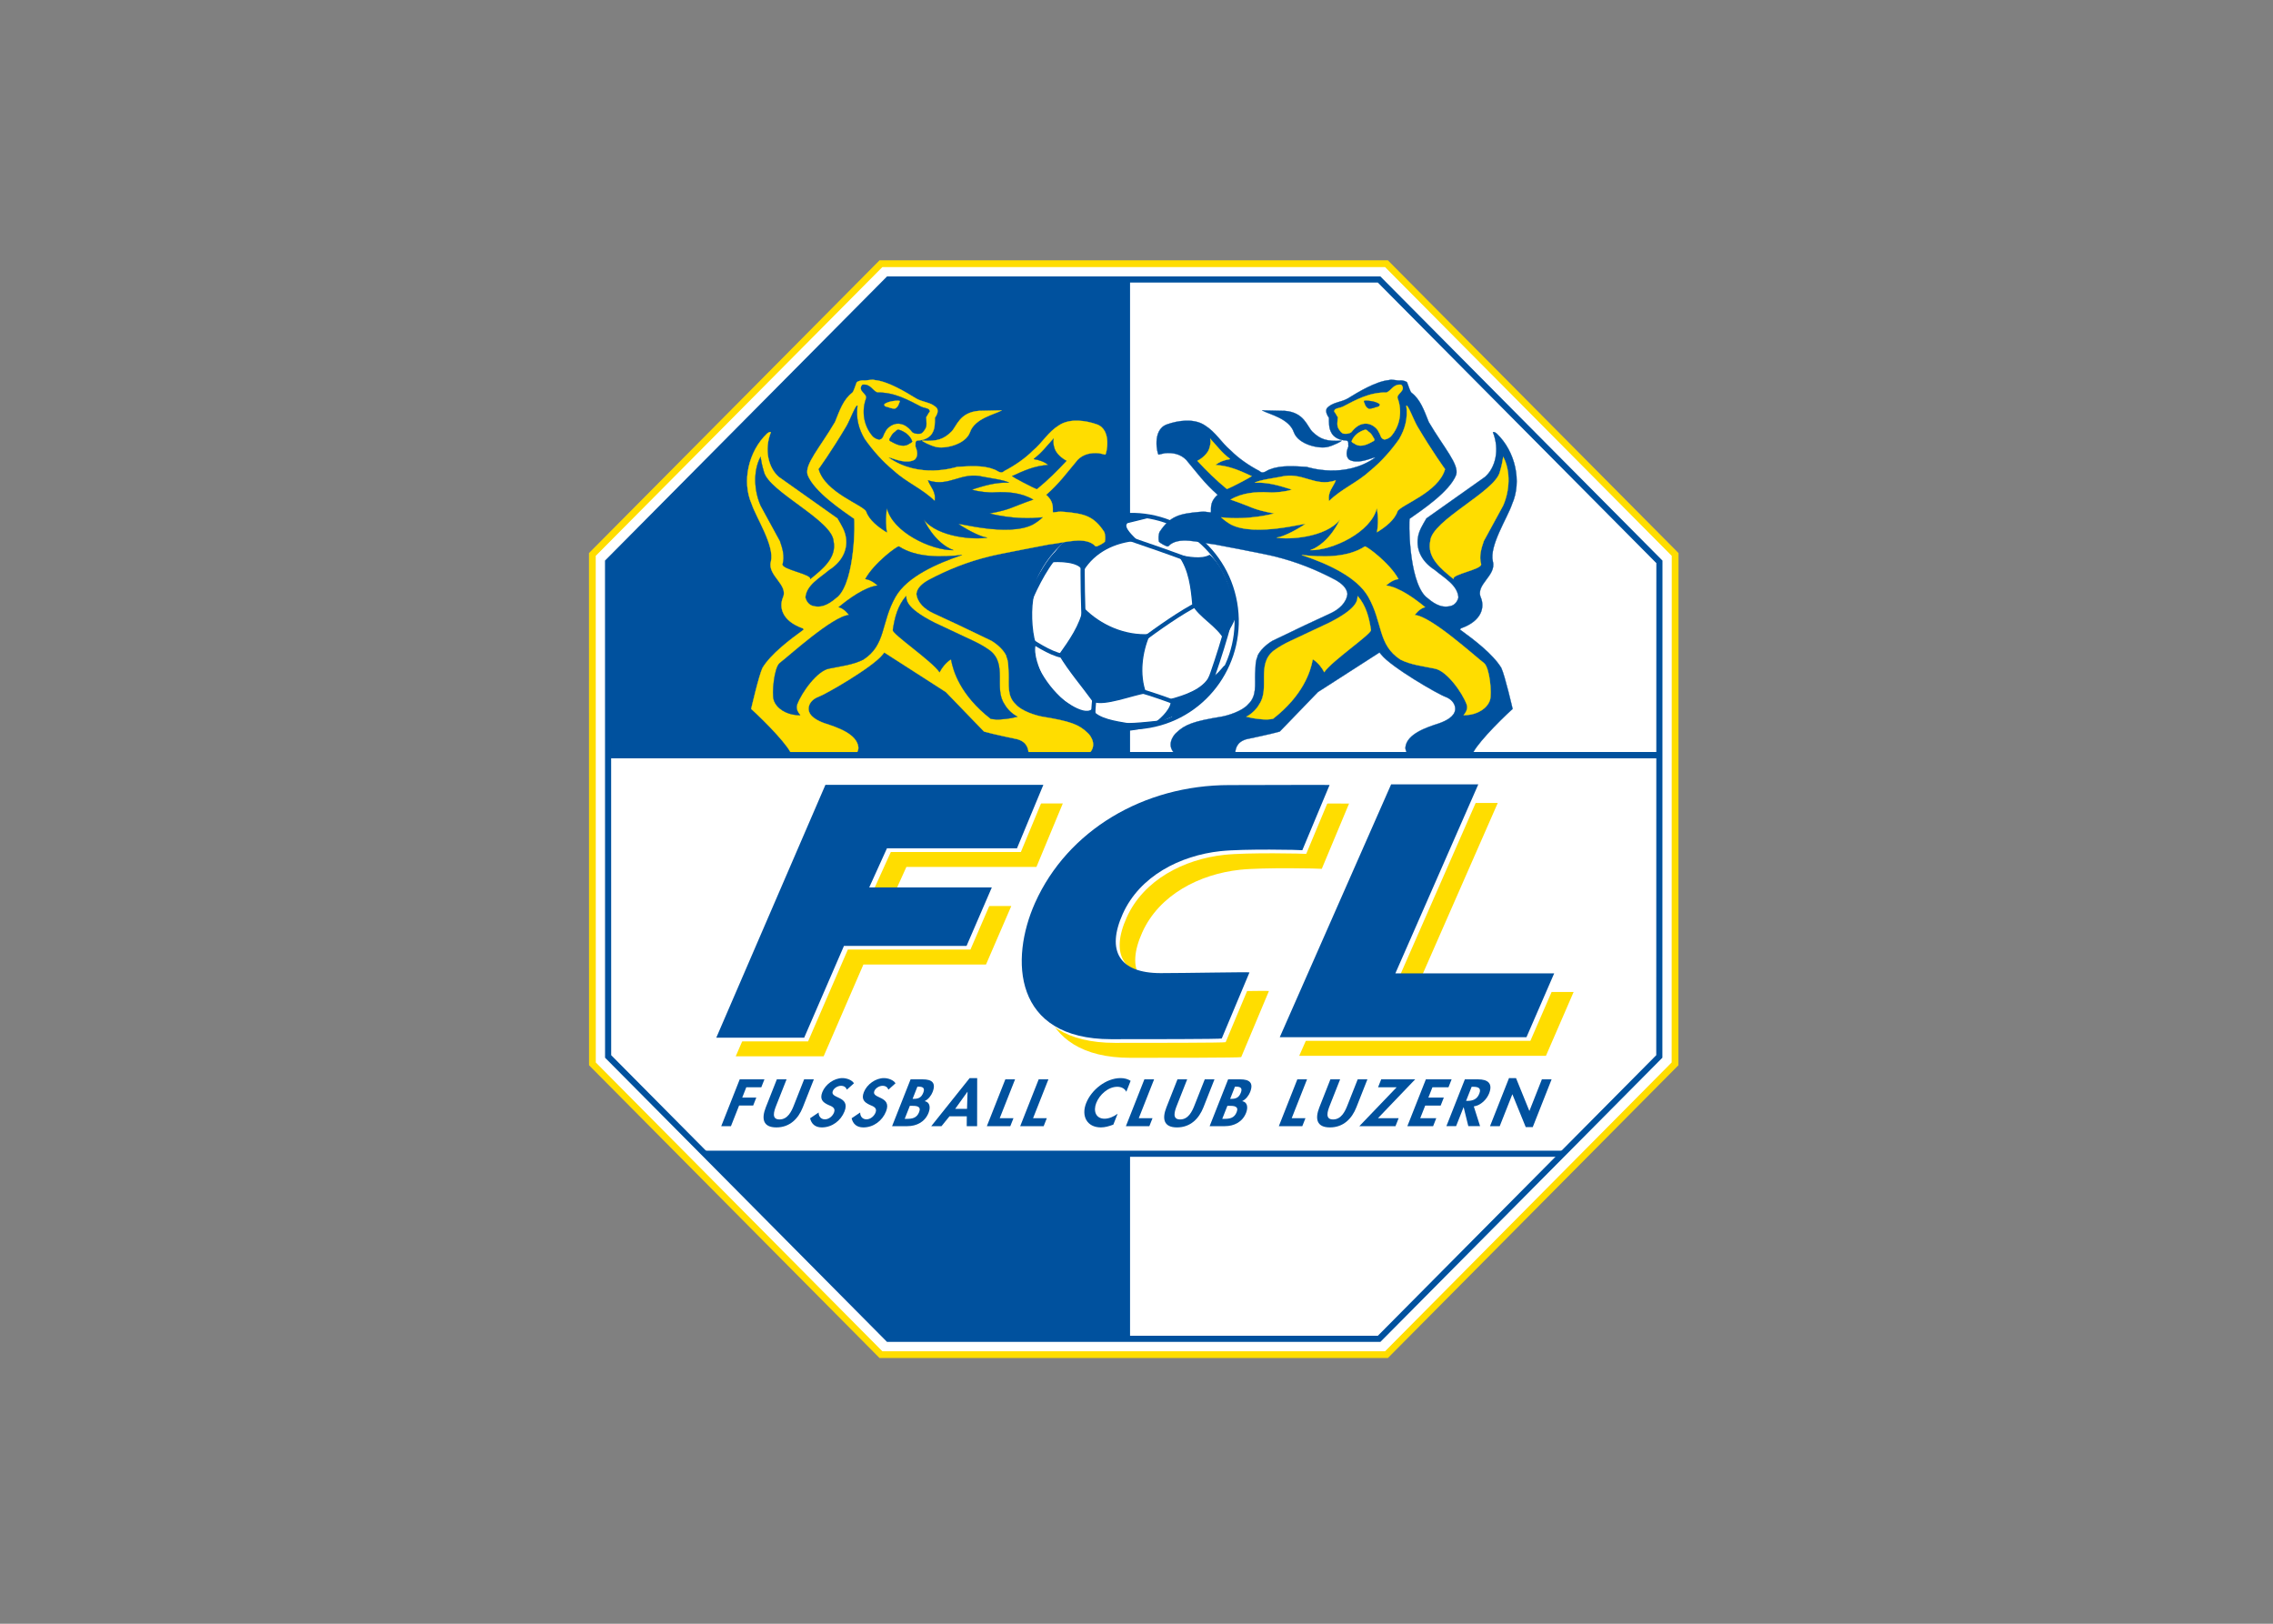 <svg clip-rule="evenodd" fill-rule="evenodd" stroke-miterlimit="3.864" viewBox="0 0 560 400" xmlns="http://www.w3.org/2000/svg" xmlns:xlink="http://www.w3.org/1999/xlink"><rect x="0" y="0" width="560" height="400" fill="#808080" stroke="none"/><clipPath id="a"><path clip-rule="evenodd" d="m2717.52 3607.77h-1591.32l-908.132-915.19-.194-1603.18 908.436-915.16h1591.14l908.58 915.16-.29 1603.18z"/></clipPath><clipPath id="b"><path clip-rule="evenodd" d="m2717.52 3607.77h-1591.32l-908.132-915.19-.194-1603.18 908.436-915.16h1591.14l908.58 915.16-.29 1603.18z"/></clipPath><g transform="matrix(.076 0 0 .076 133.251 55.615)"><path d="m3676.69 2716.59-935.38 942.51h-1638.89l-935.294-942.51-.183-1651.16 935.577-942.517h1638.7l935.77 942.517z" fill="#fff" fill-rule="nonzero" stroke="#fd0" stroke-width="21.92"/><g clip-path="url(#a)"><path d="m108.86.117h1801.15v3799.69h-1801.15z" fill="#00519e" fill-rule="nonzero"/></g><g clip-path="url(#b)"><path d="m9.925 3007.94.029-1292.13h3799.616l-.06 1292.13z" fill="#fff" fill-rule="nonzero" stroke="#00519e" stroke-width="19.86"/></g><path d="m2717.52 3607.77h-1591.32l-908.132-915.19-.194-1603.18 908.436-915.16h1591.14l908.58 915.16-.29 1603.18z" fill="none" stroke="#00519e" stroke-width="19.86"/><path d="m1577.38 1341.44c-32.75-187.25 91.4-365.789 277.27-398.745 185.88-32.994 363.09 92.085 395.82 279.345 32.75 187.24-91.4 365.77-277.26 398.76-185.89 32.99-363.09-92.09-395.83-279.36z" fill="#fff" fill-rule="nonzero" stroke="#00519e" stroke-width="13.7"/><path d="m1960.1 1514.11c-21.56-59.55-12.76-131.47 12.26-188.68-78.08 5.08-158.53-29.27-213.08-85.32-9.68 54.61-46.46 106.49-77.92 150.65 32.08 53.51 72.58 99.89 108.98 150.05 33.07 17.33 130.48-21.85 169.76-26.7z" fill="#00519e" fill-rule="nonzero" stroke="#00519e" stroke-width="4.13"/><path d="m2216.17 1340.43c6.1-28.84 41.55-58.63 37.46-105.76-21.07-58.4-43.96-129.1-85.72-165.85-28.03 14.74-68.82 5.12-98.59.9 32.8 45.07 39.44 104.14 44.27 158.25 20.3 39.38 79.83 69.12 102.58 112.46z" fill="#00519e" fill-rule="nonzero" stroke="#00519e" stroke-width="4.13"/><path d="m1930.65 1019.32c-9.96-10.41-43.4-39.523-32.82-54.087-24.58.096 94.94-22.035 70.32-22.402-93.23-20.083-229.88 21.319-269.29 82.369-24.2 19.51-35.84 42.74-48.93 64.28 24.76-3.29 97.43-3.17 107.39 27.98 38.44-61.81 102.81-91.95 173.33-98.14z" fill="#00519e" fill-rule="nonzero" stroke="#00519e" stroke-width="4.13"/><path d="m1602.66 1355.07c-13.69-43.93-16.17-117.78-4.91-163.63-3.64-4.77-11.64 14.79-14.89 9.79-32.06 88.92-2.39 195.13 44.16 266-13-31.95-33.97-77.53-24.36-112.16z" fill="#00519e" fill-rule="nonzero" stroke="#00519e" stroke-width="4.13"/><path d="m2069.38 1588.92c44.19-28.24 95.64-63.37 132.45-125.92.77-1.28 14.09-34.36 14.77-35.69-12.93 14.15-32.81 42.26-48.48 34.77-22.28 42.41-82.27 61.79-125.12 73.24 7.56 26.61-33.84 64.29-47.14 73.24 3.82 3.38 44.08-17.65 49.62-18.78 9.94.55-9.93 18.26 23.9-.86z" fill="#00519e" fill-rule="nonzero" stroke="#00519e" stroke-width="4.13"/><path d="m2019.91 1604.19c-.99-.35-102.73 12.49-123.02 8.87-26.88-4.78-94.28-13.83-109.84-44.18-31.45 24.59-108.06-40.04-131.93-60.34 7.55 10.67 17.54 19.62 27.38 28.13 49.07 57.33 113.79 87.71 199.42 98.22 25.55 4.8 124.32-16.32 137.99-30.7z" fill="#00519e" fill-rule="nonzero" stroke="#00519e" stroke-width="4.13"/><path d="m1584.3 1212.67c16.02-40.76 62.61-132.61 99.61-158.55" fill="none" stroke="#00519e" stroke-width="17.95"/><path d="m1760.12 1289.72c-2.05-42.11-5.51-167.38-2.94-209.49m-170.86 262.63c20.3 14.66 87.12 55.48 113.53 50.51m248.66-49.26c45.3-33.59 131.74-95.46 183.12-119.2m-186.74 282.9c26.81 7.63 87.7 27.78 113.31 38.91" fill="none" stroke="#00519e" stroke-width="13.7"/><path d="m2242.19 1232.52c-5.58 44.27-63.8 231.67-84.09 270.95" fill="none" stroke="#00519e" stroke-width="17.95"/><path d="m1855.81 998.14c47.25 13.37 258.41 87.09 302.92 107.97m-367.26 473.98c-1.84-9.03 3.58-52.22 4.38-61.37" fill="none" stroke="#00519e" stroke-width="13.7"/><g fill-rule="nonzero"><path d="m2808.16 507.904c5.08 12.786 9.31 27.881 13.71 32.916 29.39 22.084 41.11 57.262 56.46 95.446 49.62 84.235 98.94 137.041 88.84 171.06-21.61 55.609-114.61 116.495-150.8 142.289-3.02 4.619-4 197.015 51.75 252.265 21.75 18.25 46.59 39.06 80.43 30.87 14.65-2.96 23.56-16.26 25.94-28.22-2.99-40.24-46.56-63.43-76.84-89.06-37.95-24.09-61.12-61.3-54.33-105.18 3.17-22.452 16.03-41.907 27.45-61.767l189.89-134.403c33.39-29.08 48.42-87.559 25.65-144.956 4.89-2.059 9.42 2.232 12.67 4.784 60.24 57.58 81.69 155.007 49.68 227.519-15.01 45.307-74.78 135.273-62.54 186.613 12.5 46.57-58.83 75.04-38.39 118.38 10.97 28.64 5 73.34-64.71 98.28-1.13 1.4-3.66 2.42-3.19 4.35 45.49 33 106.24 79.04 133.62 123.98 12.03 25.61 36.74 133.01 36.74 133.01-45.57 40.89-129.42 127-131.28 151.33-1.15 1.39-198.62 6.81-200.1 5.27-8.03-7.7-16.8-20.8-16.09-31.94 4.22-43.88 69.43-65.16 110.22-78.32 21.63-7.92 49.98-21.7 51.21-45.55.68-17.85-13.14-33.04-31.26-39.84-23.78-8.12-176.57-96.49-208.37-136.86-3.94-5.19-6.06-6.96-6.06-6.96l-199.43 128.16-123.65 128.02c-24.91 7.5-107.76 24.73-107.76 24.73-33.09 9.57-36.35 31.93-37.31 51.12-3.18 4.47-181.61 7.71-183.43 5.11-47.44-30.86-14.7-70.27-7.84-76.01 28.39-27.88 57.09-38.35 147.6-53.15 19.49-3.38 67.35-17.65 86.39-40.27 28.65-26.66 21.29-64.18 22.54-99.25 1.53-18.81-.02-39.37 7.86-55.45l-.72-.57c7.72-18.93 29.16-38.66 48.82-50.25l105.38-50.53 83.31-38.73c27.36-12.82 51.52-34.05 54.5-63.07-2.22-20.71-20.61-34.78-39.17-45.4-64.02-33.78-126.35-58.61-197.7-76.15-27.68-7.34-193.27-38.64-193.27-38.64-51.53-5.45-118.56-28.6-150.88 6.18-5.05 2.47-29.06-12.81-29.89-14.88-2.2-8.26-1.74-24.426 2.31-32.274 34.09-51.453 64.14-58.45 128.79-64.403 21.09-1.595 16.33-.165 36.76 1.826 3.36-5.383-7.43-31.641 22.44-57.339-41.17-35.439-68.74-73.633-101.87-113.034-17.95-18.595-42.46-24.335-69.53-21.832l-20.41 4.581c-3.4-1.489-22.43-79.49 26.77-97.678 36.98-13.27 88.32-20.228 122.9 2.522 36.7 22.769 52.7 55.222 84.75 82.128 24.9 25.157 58.85 48.68 92.77 66.221 12.79 12.38 23.96-3.567 36.24-5.944 34.05-13.434 80.43-9.423 116.58-7.413 8.59 2.136 122.83 39.199 221.98-29.785l-1.43-1.112c-24.38 7.906-56.57 20.827-81.61 8.089-14.3-11.423-8.5-31.312-3.21-44.147-1.91-5.74 3.24-17.656-7.99-18.758-20.04-.396-40.56-9.442-48.45-27.022-7.41-14.158-6.55-30.056-6.82-46.35-6.39-9.133-11.66-19.658-7.23-30.192 16.86-20.575 46.8-19.744 68.45-32.627 33.47-20.749 91.3-55.541 133.14-59.378 10.78-3.798 26.43 2.851 38.89.928 5.3-.406 18.21 3.073 20.13 6.717z" fill="#00519e" stroke="#00519e" stroke-width=".87"/><path d="m2789.11 515.287c18.04 19.174-16.76 29.206-11.78 43.799 15.44 40.871 8.61 89.541-21.84 123.782-5.89 5.209-12.58 9.133-20.82 9.973-13.25-2.493-12.3-16.168-18.64-24.247-4.85-12.651-21.59-25.167-36.69-26.974-22.76-2.648-39.21 11.298-51.59 26.983-6.23 5.248-15.84 6.321-24.52 5.374-8.34-1.218-12.59-9.539-16.74-15.347-7.38-11.752-3.36-25.128-2.87-38.165-4.45-5.47-6.23-12.274-11.36-17.415-.87-2.822.73-4.987 1.66-7.268 7.09-5.122 17.07-5.316 25.01-8.988 43.67-22.586 86.41-47.085 142.83-46.341 15.18-6.137 22.36-28.365 47.35-25.166z" fill="#fd0" stroke="#fd0" stroke-width=".87"/><path d="m2718.43 578.666c1.06 3.383-1.98 6.988-5.76 7.461-9.68 2.107-18.53 7.606-29.29 6.195-9.78-4.938-11.74-15.144-15.18-23.813.66-3.334 38.05-1.082 50.23 10.157z" fill="#00519e" stroke="#00519e" stroke-width=".87"/><path d="m2841.18 650.009c48.85 82.495 89.94 138.955 89.94 138.955-21.46 76.078-143.79 115.335-154.25 136.944-9.27 27.524-38.3 50.187-66.25 67.4 7.25-42.794-.65-78.311-.65-78.311-17.73 77.441-142.71 137.273-215.34 136.573 62.98-23.99 95.74-99.036 95.74-99.036-46.46 58.936-169.01 65.436-205.09 58.056 15.48-.47 55.53-19.138 92.09-43.222 9.07-7.461-159.61 42.692-240.65.793-10.89-6.388-22.37-14.207-30.98-23.088 88.39 10.746 171.74-12.506 171.74-12.506-73.09-13.946-63.37-17.986-141.48-44.978 38.71-22.654 83.28-25.456 122.72-23.494 20.98 1.846 55.84-2.233 74.3-8.331l-.07-1.208c-37.61-11.81-75.18-23.755-118.53-21.842 16.24-9.007 62.62-14.622 82.19-18.691 73.78-18.507 110.29 34.58 180.17 11.317-7.87 21.774-26.91 36.252-21.67 67.071 39.49-39.305 92.06-60.112 132.99-97.977 36.73-30.037 68.78-66.588 94.11-102.685 19.52-32.53 28.97-68.897 23.44-108.309 4.26-6.165 24.59 48.033 35.53 66.569z" fill="#fd0" stroke="#fd0" stroke-width=".87"/><path d="m2686.46 670.005c8.12 6.175 10.68 14.593 15.76 21.986l-1.11 4.861c-17.04 9.307-39.03 22.673-59.98 11.82-4.54-3.963-9.37-4.011-12.95-8.94 2.37-9.838 9.78-18.739 18.49-26.026 7.82-5.441 15.99-10.186 25.51-12.593 6.82-.638 9.31 6.582 14.28 8.892z" fill="#fd0" stroke="#fd0" stroke-width=".87"/><path d="m2233.4 755.167.08 1.199c-17.61 2.648-33.8 8.659-46.47 18.98 45.15 2.929 78.5 18.401 117.46 36.281-4.08 3.643-68.73 38.039-80.6 41.595-35.43-29.003-66.54-59.697-95.59-91.232 15.9-8.243 33.17-23.417 38.44-39.527 3.02-10.206 6.17-21.127 2.93-32.492 20.6 22.083 37.99 45.935 63.75 65.196z" fill="#fd0" stroke="#fd0" stroke-width=".87"/><path d="m3119.3 907.285-62.42 114.395c-8.14 23.47-16.28 49.89-8.8 75.28 2.91 17.22-96.52 32.61-89.39 48.14-40.17-32.68-86.76-69.35-75.39-123.32 5.07-67.294 210.48-159.995 225.58-224.167 6.04-20.566 8.3-31.979 11.01-48.409 24.78 46.998 20.38 111.131-.59 158.081z" fill="#fd0" stroke="#fd0" stroke-width=".87"/><path d="m2780.04 1145.04c-20.74 2.34-39.92 21.05-39.92 21.05 41.69 5.05 94.86 43.93 126.21 70.14-18.88 4.35-33.45 25.56-33.45 25.56 52.48 3.15 196.46 134.71 224.96 156.1 18.15 15.88 25.42 97.61 19.06 119.01-8.87 28.42-41.8 46.91-74.4 49.06l-11.01.54c8.02-10.28 14.59-21.66 9.68-35.2-14.1-37.94-64.57-109.53-104.42-116.13-37.33-7.8-76.37-11.93-109.97-28.84-74.49-48.39-56.52-119.37-104.63-203.74-37.01-64.84-132.94-107.72-215.58-135.35 68.72 7.79 148.63 8.59 204.63-27.77 4.55-1.98 79.87 52.82 108.84 105.57z" fill="#fd0" stroke="#fd0" stroke-width=".87"/><path d="m2690.94 1310.36c1.3 13.38-126.02 99.42-151.46 136.57-7.59-15.05-19.86-30.5-36.19-41.38l-1.3 1.26c-6.66 36.68-30.36 114.82-128.32 191.13-21.25 4.77-45.62 1.01-67-2.18l-19.6-4.47c16.63-8.39 33.43-24.63 41.85-40.27 35.63-52.02-10.38-129.44 47.23-174.09 16.85-12.33 35.07-22.5 54.06-31.34l124.9-58.69c101.36-51.03 90.04-77.32 92.96-86.45 27.29 31.16 36.97 70.51 42.87 109.91z" fill="#fd0" stroke="#fd0" stroke-width=".87"/><path d="m2411.88 599.996c63.13 4.957 71.67 49.945 89.05 67.418 25.57 24.944 46.93 32.26 94.87 29.071 2.61.773-24.03 15.096-44.76 20.295-28.26 7.017-94.84-7.209-109.87-46.969-15.21-46.167-82.78-59.194-103.24-71.391z" fill="#00519e" stroke="#00519e" stroke-width=".87"/><path d="m1023.77 507.904c-5.04 12.786-9.28 27.881-13.69 32.916-29.395 22.084-41.108 57.262-56.455 95.446-49.627 84.235-98.944 137.041-88.845 171.06 21.639 55.609 114.62 116.495 150.8 142.289 3.01 4.619 4 197.015-51.759 252.265-21.745 18.25-46.573 39.06-80.398 30.87-14.661-2.96-23.562-16.26-25.978-28.22 3.005-40.24 46.592-63.43 76.87-89.06 37.943-24.09 61.128-61.3 54.343-105.18-3.179-22.452-16.023-41.907-27.475-61.767l-189.906-134.403c-33.41-29.08-48.419-87.559-25.62-144.956-4.89-2.059-9.442 2.232-12.69 4.784-60.209 57.58-81.693 155.007-49.646 227.519 14.961 45.307 74.764 135.273 62.519 186.613-12.515 46.57 58.818 75.04 38.416 118.38-10.978 28.64-5.035 73.34 64.704 98.28 1.101 1.4 3.633 2.42 3.179 4.35-45.539 33-106.25 79.04-133.649 123.98-12.003 25.61-36.686 133.01-36.686 133.01 45.539 40.89 129.397 127 131.272 151.33 1.13 1.39 198.614 6.81 200.074 5.27 8.04-7.7 16.83-20.8 16.08-31.94-4.2-43.88-69.439-65.16-110.204-78.32-21.629-7.92-49.965-21.7-51.173-45.55-.705-17.85 13.105-33.04 31.255-39.84 23.746-8.12 176.592-96.49 208.392-136.86 3.92-5.19 6.02-6.96 6.02-6.96l199.42 128.16 123.68 128.02c24.92 7.5 107.73 24.73 107.73 24.73 33.09 9.57 36.34 31.93 37.31 51.12 3.2 4.47 181.6 7.71 183.48 5.11 47.42-30.86 14.68-70.27 7.8-76.01-28.37-27.88-57.09-38.35-147.6-53.15-19.48-3.38-67.34-17.65-86.37-40.27-28.67-26.66-21.34-64.18-22.59-99.25-1.49-18.81.02-39.37-7.83-55.45l.74-.57c-7.72-18.93-29.16-38.66-48.85-50.25l-105.37-50.53-83.27-38.73c-27.38-12.82-51.54-34.05-54.56-63.07 2.26-20.71 20.66-34.78 39.2-45.4 64.01-33.78 126.35-58.61 197.71-76.15 27.66-7.34 193.27-38.64 193.27-38.64 51.51-5.45 118.58-28.6 150.88 6.18 5.03 2.47 29.05-12.81 29.86-14.88 2.2-8.26 1.75-24.426-2.28-32.274-34.09-51.453-64.12-58.45-128.79-64.403-21.12-1.595-16.37-.165-36.82 1.826-3.3-5.383 7.49-31.641-22.41-57.339 41.18-35.439 68.76-73.633 101.9-113.034 17.97-18.595 42.42-24.335 69.53-21.832l20.42 4.581c3.37-1.489 22.41-79.49-26.79-97.678-37.01-13.27-88.31-20.228-122.91 2.522-36.65 22.769-52.65 55.222-84.73 82.128-24.91 25.157-58.85 48.68-92.78 66.221-12.82 12.38-23.93-3.567-36.23-5.944-34.03-13.434-80.45-9.423-116.58-7.413-8.59 2.136-122.81 39.199-221.99-29.785l1.46-1.112c24.37 7.906 56.57 20.827 81.59 8.089 14.29-11.423 8.55-31.312 3.24-44.147 1.88-5.74-3.3-17.656 8.01-18.758 19.99-.396 40.52-9.442 48.44-27.022 7.36-14.158 6.56-30.056 6.81-46.35 6.38-9.133 11.65-19.658 7.26-30.192-16.92-20.575-46.8-19.744-68.49-32.627-33.45-20.749-91.29-55.541-133.15-59.378-10.82-3.798-26.41 2.851-38.88.928-5.39-.406-18.29 3.073-20.22 6.717z" fill="#fd0" stroke="#fd0" stroke-width=".87"/><path d="m1042.86 515.287c-18.05 19.174 16.73 29.206 11.78 43.799-15.49 40.871-8.63 89.541 21.82 123.782 5.92 5.209 12.57 9.133 20.8 9.973 13.26-2.493 12.32-16.168 18.63-24.247 4.87-12.651 21.63-25.167 36.73-26.974 22.76-2.648 39.17 11.298 51.56 26.983 6.25 5.248 15.83 6.321 24.5 5.374 8.36-1.218 12.64-9.539 16.77-15.347 7.4-11.752 3.35-25.128 2.88-38.165 4.46-5.47 6.23-12.274 11.34-17.415.84-2.822-.74-4.987-1.66-7.268-7.1-5.122-17.11-5.316-25-8.988-43.69-22.586-86.42-47.085-142.86-46.341-15.13-6.137-22.27-28.365-47.29-25.166z" fill="#00519e" stroke="#00519e" stroke-width=".87"/><path d="m1113.5 578.666c-1.07 3.383 2.01 6.988 5.77 7.461 9.71 2.107 18.54 7.606 29.32 6.195 9.77-4.938 11.72-15.144 15.17-23.813-.69-3.334-38.08-1.082-50.26 10.157z" fill="#fd0" stroke="#fd0" stroke-width=".87"/><path d="m990.765 650.009c-48.853 82.495-89.956 138.955-89.956 138.955 21.474 76.078 143.811 115.335 154.281 136.944 9.28 27.524 38.27 50.187 66.27 67.4-7.26-42.794.61-78.311.61-78.311 17.73 77.441 142.71 137.273 215.34 136.573-62.92-23.99-95.72-99.036-95.72-99.036 46.46 58.936 169 65.436 205.12 58.056-15.51-.47-55.55-19.138-92.14-43.222-9.06-7.461 159.63 42.692 240.67.793 10.87-6.388 22.35-14.207 30.98-23.088-88.39 10.746-171.75-12.506-171.75-12.506 73.08-13.946 63.33-17.986 141.45-44.978-38.68-22.654-83.29-25.456-122.71-23.494-20.98 1.846-55.83-2.233-74.3-8.331l.08-1.208c37.58-11.81 75.16-23.755 118.5-21.842-16.18-9.007-62.61-14.622-82.2-18.691-73.77-18.507-110.28 34.58-180.15 11.317 7.9 21.774 26.92 36.252 21.64 67.071-39.45-39.305-92.04-60.112-132.96-97.977-36.73-30.037-68.74-66.588-94.08-102.685-19.52-32.53-28.97-68.897-23.41-108.309-4.31-6.165-24.61 48.033-35.565 66.569z" fill="#00519e" stroke="#00519e" stroke-width=".87"/><path d="m1145.47 670.005c-8.11 6.175-10.67 14.593-15.73 21.986l1.08 4.861c17.08 9.307 39.06 22.673 60.04 11.82 4.52-3.963 9.37-4.011 12.9-8.94-2.34-9.838-9.76-18.739-18.5-26.026-7.79-5.441-15.94-10.186-25.48-12.593-6.87-.638-9.35 6.582-14.31 8.892z" fill="#00519e" stroke="#00519e" stroke-width=".87"/><path d="m1598.53 755.167-.07 1.199c17.61 2.648 33.81 8.659 46.49 18.98-45.17 2.929-78.51 18.401-117.47 36.281 4.12 3.643 68.73 38.039 80.57 41.595 35.5-29.003 66.56-59.697 95.6-91.232-15.89-8.243-33.1-23.417-38.39-39.527-3.03-10.206-6.2-21.127-2.97-32.492-20.59 22.083-37.98 45.935-63.76 65.196z" fill="#00519e" stroke="#00519e" stroke-width=".87"/><path d="m712.605 907.285 62.48 114.395c8.137 23.47 16.284 49.89 8.775 75.28-2.899 17.22 96.528 32.61 89.425 48.14 40.155-32.68 86.747-69.35 75.382-123.32-5.093-67.294-210.5-159.985-225.606-224.157-6.04-20.566-8.321-31.98-10.998-48.409-24.779 46.988-20.372 111.121.542 158.071z" fill="#00519e" stroke="#00519e" stroke-width=".87"/><path d="m1051.92 1145.04c20.72 2.34 39.9 21.05 39.9 21.05-41.69 5.05-94.85 43.93-126.202 70.14 18.894 4.35 33.439 25.56 33.439 25.56-52.429 3.15-196.477 134.71-224.948 156.1-18.169 15.88-25.418 97.61-19.078 119.01 8.882 28.42 41.779 46.91 74.426 49.06l11.008.54c-8.041-10.28-14.613-21.66-9.704-35.2 14.081-37.94 64.559-109.53 104.415-116.13 37.362-7.8 76.384-11.93 109.954-28.84 74.52-48.39 56.54-119.37 104.62-203.74 37.05-64.84 132.98-107.72 215.6-135.35-68.73 7.79-148.59 8.59-204.62-27.77-4.5-1.98-79.83 52.82-108.81 105.57z" fill="#00519e" stroke="#00519e" stroke-width=".87"/><path d="m1141.02 1310.36c-1.3 13.38 126 99.42 151.45 136.57 7.6-15.05 19.87-30.5 36.19-41.38l1.3 1.26c6.66 36.68 30.36 114.82 128.3 191.13 21.3 4.77 45.65 1.01 67.03-2.18l19.56-4.47c-16.57-8.39-33.41-24.63-41.8-40.27-35.65-52.02 10.37-129.44-47.21-174.09-16.91-12.33-35.1-22.5-54.09-31.34l-124.89-58.69c-101.38-51.03-90.05-77.32-92.95-86.45-27.33 31.16-37.02 70.51-42.89 109.91z" fill="#00519e" stroke="#00519e" stroke-width=".87"/><path d="m1420.1 599.996c-63.16 4.957-71.68 49.945-89.08 67.418-25.59 24.944-46.91 32.26-94.87 29.071-2.62.773 24.06 15.096 44.79 20.295 28.19 7.017 94.83-7.209 109.83-46.969 15.23-46.167 82.78-59.194 103.29-71.391z" fill="#fd0" stroke="#fd0" stroke-width=".87"/><path d="m2819.39 1870.96-360.97 819.5h799.81l89.75-206.89h-514.82l268.85-612.61z" fill="#fd0"/><path d="m916.726 2692.08 128.914-297.55h397.45l81.93-189.59h-397.43l57.39-126.62h421.55l85.47-205.74h-706.502l-353.736 819.5z" fill="#fd0"/><path d="m2360.21 2480.51c1.21-1.72-211.42 2.35-288.24 2.35-133.56 0-176.44-72.01-122.55-192.04 54.95-122.35 185.5-189.11 316.75-203.34 74.84-8.1 262.78-4.13 265.35-3.03l88.39-211.44c-2.39-.73-224.94.33-325.12.33-278.26 0-524.38 147.15-629.5 381.33-82.41 183.52-70.92 442.35 246.32 442.35 104.63 0 356.75.03 358.73-2.3z" fill="#fd0"/><path d="m2768.95 1822.52-361.01 819.5h799.83l89.79-206.85h-514.85l268.88-612.65z" fill="#fff"/><path d="m866.278 2643.66 128.923-297.55h397.439l81.94-189.6h-397.43l57.37-126.63h421.57l85.47-205.72h-706.52l-353.726 819.5z" fill="#fff"/><path d="m2309.73 2432.12c1.2-1.72-211.37 2.3-288.23 2.3-133.56 0-176.42-72.01-122.54-192.02 54.95-122.34 185.51-189.12 316.79-203.35 74.82-8.11 262.75-4.12 265.31-3.03l88.39-211.44c-2.37-.79-224.92.31-325.11.31-278.26 0-524.36 147.17-629.49 381.34-82.42 183.53-70.92 442.34 246.33 442.34 104.65 0 356.78.04 358.73-2.26z" fill="#fff"/><path d="m2756.34 1810.58-360.98 819.53h799.76l89.81-206.86h-514.83l268.84-612.67z" fill="#00519e"/><path d="m853.656 2631.73 128.924-297.55h397.45l81.93-189.61h-397.44l57.4-126.62h421.55l85.5-205.75h-706.522l-353.737 819.53z" fill="#00519e"/><path d="m2297.13 2420.16c1.24-1.74-211.42 2.3-288.21 2.3-133.57 0-176.47-72-122.58-192 54.96-122.36 185.51-189.15 316.8-203.36 74.81-8.1 262.75-4.15 265.31-3.02l88.41-211.47c-2.39-.74-224.94.34-325.11.34-278.27 0-524.39 147.16-629.52 381.31-82.41 183.57-70.92 442.36 246.33 442.36 104.63 0 356.78.02 358.73-2.32z" fill="#00519e"/><path d="m724.791 2766.77h-80.108l-59.939 151.77h31.487l26.403-66.81h45.626l10.167-25.78h-45.635l13.191-33.42h48.612z" fill="#00519e"/><path d="m729.169 2857.57c-14.632 37.04-8.978 65.03 34.28 65.03 43.287 0 71.024-27.99 85.665-65.03l35.855-90.8h-31.506l-33.516 84.96c-7.403 18.71-19.551 45.06-46.302 45.06-26.8 0-18.092-26.36-10.689-45.06l33.545-84.96h-31.486z" fill="#00519e"/><path d="m1014.97 2779.65c-5.79-10.28-23.084-16.93-37.445-16.93-27.186 0-55.145 20.35-65.09 45.5-9.287 23.57 2.02 33.44 19.6 41.49 10.824 4.61 24.48 9.06 18.304 24.75-4.629 11.68-16.594 21.97-29.457 21.97-13.482 0-20.701-10.5-20.392-22.17l-27.727 18.73c4.223 17.5 15.724 29.61 38 29.61 32.995 0 61.621-21.56 73.614-51.96 20.123-50.94-48.129-40.26-38.039-65.83 3.885-9.86 16.4-17.1 26.471-17.1 10.476 0 16.294 4.8 19.261 12.47z" fill="#00519e"/><path d="m1149.63 2779.65c-5.79-10.28-23.1-16.93-37.44-16.93-27.22 0-55.17 20.35-65.09 45.5-9.28 23.57 2.02 33.44 19.61 41.49 10.81 4.61 24.48 9.06 18.26 24.75-4.61 11.68-16.58 21.97-29.44 21.97-13.48 0-20.7-10.5-20.38-22.17l-27.74 18.73c4.23 17.5 15.74 29.61 38.02 29.61 32.99 0 61.62-21.56 73.61-51.96 20.13-50.94-48.14-40.26-38.06-65.83 3.91-9.86 16.4-17.1 26.47-17.1 10.5 0 16.3 4.8 19.27 12.47z" fill="#00519e"/></g><path d="m1196.16 2852.53h5.14c15.87 0 32.68.81 24.89 20.55-7.79 19.69-23.16 21.75-40.09 21.75h-6.63zm-57.57 66.01h49.49c29.33 0 56.85-13.25 68.63-43.07 6.62-16.7 5.18-34.82-12.59-38.03 12.45-6.05 21.45-18.55 25.75-29.42 11.92-30.17-2.14-41.25-32.12-41.25h-39.2zm82.04-128.02h4.07c13.29 0 21.11 4.05 15 19.54-6.2 15.68-15.37 19.93-30.79 19.93h-3.85z" fill="#00519e"/><path d="m1380.78 2886.56-.22 31.98h33.65l.25-155.81h-24.42l-124.5 155.81h33.2l25.92-31.98zm.74-24.17h-38.33l39.55-55.19h.44z" fill="#00519e"/><path d="m1487.5 2892.78 49.74-126.01h-31.51l-59.91 151.77h76.03l10.2-25.76z" fill="#00519e" fill-rule="nonzero"/><path d="m1595.57 2892.78 49.76-126.01h-31.5l-59.92 151.77h76.05l10.17-25.76z" fill="#00519e" fill-rule="nonzero"/><path d="m1911.87 2771.6c-8.69-5.63-19.86-8.88-32.48-8.88-47.35 0-94.71 38.05-111.73 81.16-16.53 41.87 2.57 78.72 47.96 78.72 13.08 0 26.37-3.84 40.2-9.06l13.91-35.24c-12.52 9.46-28.63 16.12-42.13 16.12-29.34 0-37.25-25.57-27.13-51.14 10.32-26.2 38-52.37 68.2-52.37 13.51 0 24.4 6.06 29.21 16.14z" fill="#00519e" fill-rule="nonzero"/><path d="m1938.24 2892.78 49.73-126.01h-31.5l-59.9 151.77h76.03l10.2-25.76z" fill="#00519e" fill-rule="nonzero"/><path d="m2027.89 2857.57c-14.64 37.04-9.02 65.03 34.27 65.03s71.04-27.99 85.7-65.03l35.82-90.8h-31.49l-33.54 84.96c-7.4 18.71-19.53 45.06-46.32 45.06-26.77 0-18.05-26.36-10.67-45.06l33.54-84.96h-31.48z" fill="#00519e" fill-rule="nonzero"/><path d="m2225.59 2852.53h5.13c15.85 0 32.66.81 24.87 20.55-7.78 19.69-23.14 21.75-40.06 21.75h-6.65zm-57.58 66.01h49.5c29.31 0 56.86-13.25 68.61-43.07 6.61-16.7 5.2-34.82-12.61-38.03 12.46-6.05 21.45-18.55 25.76-29.42 11.91-30.17-2.14-41.25-32.12-41.25h-39.2zm82.05-128.02h4.06c13.3 0 21.13 4.05 15 19.54-6.2 15.68-15.36 19.93-30.81 19.93h-3.81z" fill="#00519e"/><path d="m2434.02 2892.78 49.73-126.01h-31.47l-59.93 151.77h76.03l10.2-25.76z" fill="#00519e" fill-rule="nonzero"/><path d="m2523.67 2857.57c-14.65 37.04-8.98 65.03 34.28 65.03 43.29 0 71.04-27.99 85.66-65.03l35.84-90.8h-31.46l-33.55 84.96c-7.4 18.71-19.55 45.06-46.34 45.06-26.77 0-18.06-26.36-10.67-45.06l33.55-84.96h-31.49z" fill="#00519e" fill-rule="nonzero"/><path d="m2713.98 2792.53h60.22l-120.89 126.01h117.16l10.18-25.76h-67.05l120.68-126.01h-110.11z" fill="#00519e" fill-rule="nonzero"/><path d="m2890.24 2792.53h52.02l10.17-25.76h-83.48l-59.97 151.77h83.53l10.17-25.76h-52.02l16.2-41.05h50.13l10.15-25.78h-50.1z" fill="#00519e" fill-rule="nonzero"/><path d="m3024.37 2854.54c22.99-3.44 41.92-22.75 49.59-42.08 12.79-32.44-4.03-45.7-35.95-45.7h-42.6l-59.93 151.76h31.47l24.16-61.17h.44l15.03 61.17h38.12zm-7-63.63h4.24c16.72 0 27.92 3.67 20.54 22.36-7.31 18.53-21.45 23.33-38.75 23.33h-4.12z" fill="#00519e"/><path d="m3138.46 2762.72-61.54 155.82h31.49l40.71-103.06h.42l43.16 106.11h22.73l61.12-154.82h-31.51l-40.29 102.07h-.45l-43.09-106.12z" fill="#00519e" fill-rule="nonzero"/><path d="m211.931 1715.81h3406.289" fill="none" stroke="#00519e" stroke-width="19.86"/></g></svg>